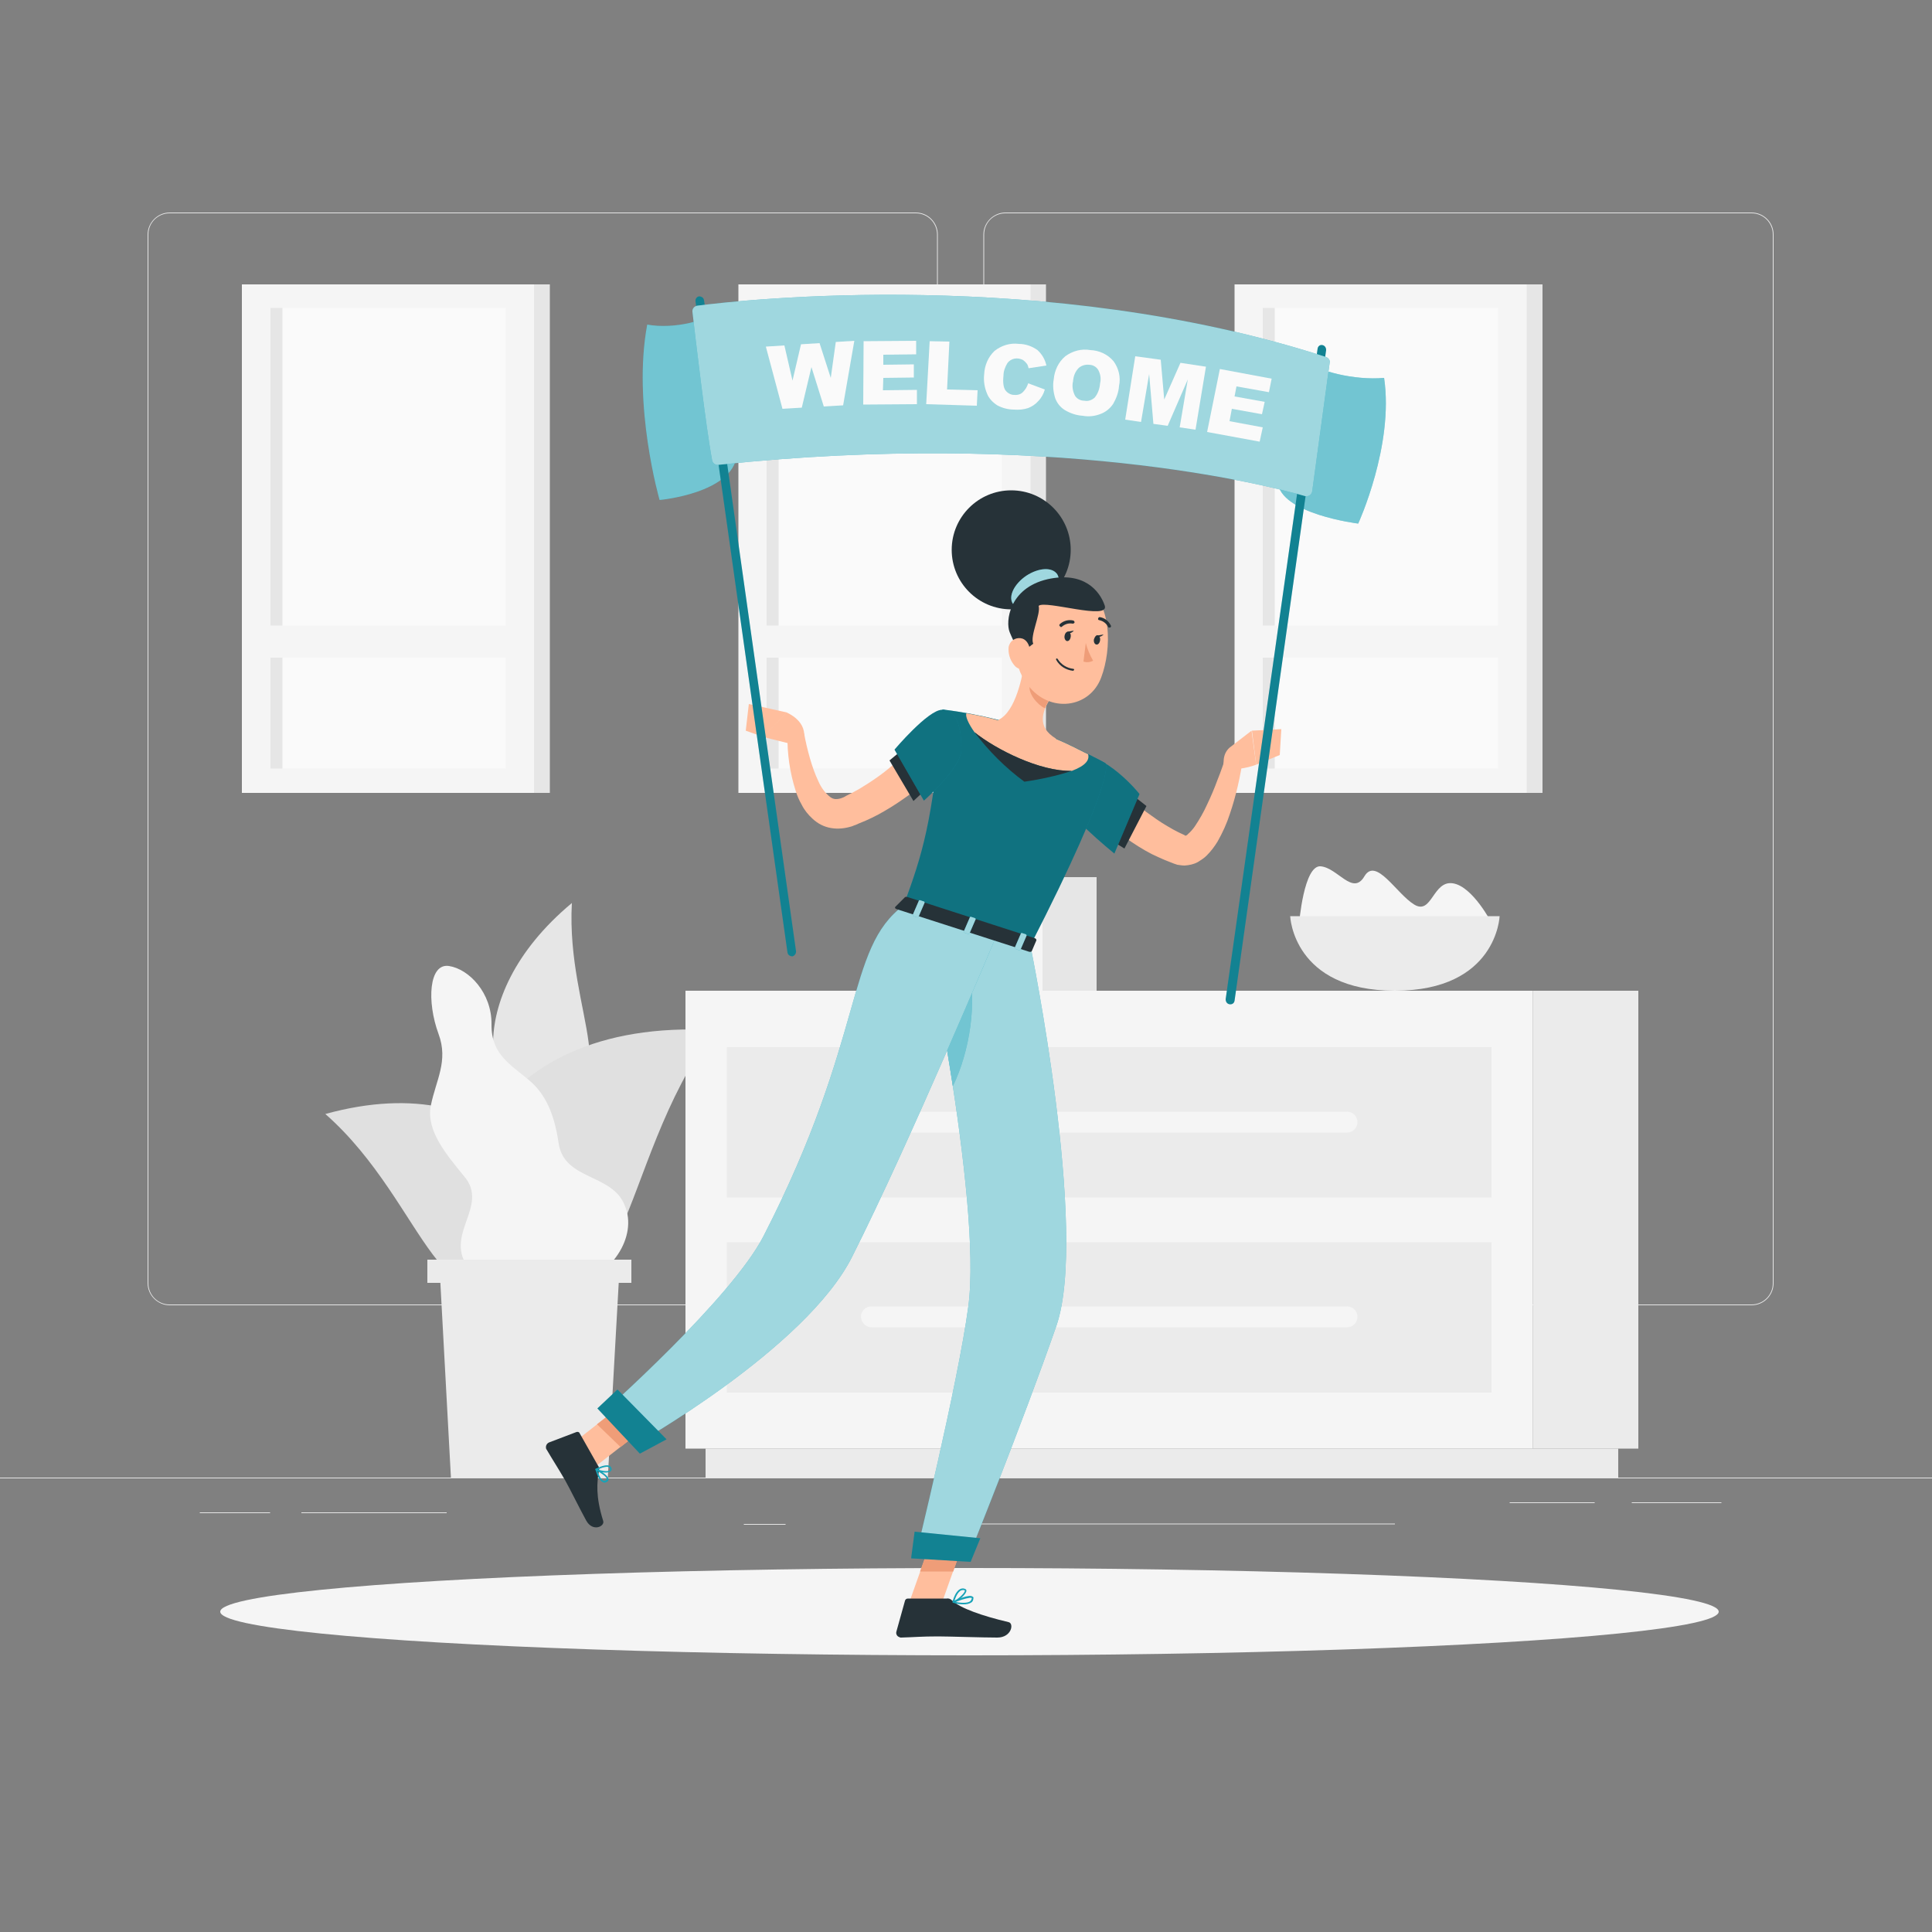<?xml version="1.0" encoding="utf-8"?>
<!-- Generator: Adobe Illustrator 25.0.0, SVG Export Plug-In . SVG Version: 6.00 Build 0)  -->
<svg version="1.1" id="Layer_1" xmlns="http://www.w3.org/2000/svg" xmlns:xlink="http://www.w3.org/1999/xlink" x="0px" y="0px"
	 viewBox="0 0 500 500" style="enable-background:new 0 0 500 500;" xml:space="preserve">
<rect x="0" y="0" width="500" height="500" fill="#808080" stroke="none"/>
<style type="text/css">
	.st0{fill:#E6E6E6;}
	.st1{fill:#F5F5F5;}
	.st2{fill:#FAFAFA;}
	.st3{fill:#E0E0E0;}
	.st4{fill:#EBEBEB;}
	.st5{fill:#FFBE9D;}
	.st6{fill:#263238;}
	.st7{fill:#17A2B7;}
	.st8{opacity:0.3;enable-background:new    ;}
	.st9{fill:#EF9D78;}
	.st10{opacity:0.6;fill:#FAFAFA;enable-background:new    ;}
	.st11{opacity:0.2;enable-background:new    ;}
	.st12{opacity:0.4;fill:#FAFAFA;enable-background:new    ;}
</style>
<g id="freepik--background-complete--inject-8">
	<rect y="382.4" class="st0" width="500" height="0.2"/>
	<rect x="422.3" y="388.8" class="st0" width="23.2" height="0.2"/>
	<rect x="250.6" y="394.3" class="st0" width="110.4" height="0.2"/>
	<rect x="192.5" y="394.4" class="st0" width="10.8" height="0.2"/>
	<rect x="78" y="391.4" class="st0" width="37.6" height="0.2"/>
	<rect x="390.7" y="388.8" class="st0" width="22" height="0.2"/>
	<rect x="51.7" y="391.4" class="st0" width="18.2" height="0.2"/>
	<path class="st0" d="M237,337.8H43.9c-3.1,0-5.7-2.6-5.7-5.7V60.7c0-3.1,2.6-5.7,5.7-5.7H237c3.2,0,5.7,2.6,5.7,5.7l0,0v271.4
		C242.7,335.2,240.2,337.8,237,337.8z M43.9,55.2c-3,0-5.5,2.4-5.5,5.5v271.4c0,3,2.4,5.5,5.5,5.5H237c3,0,5.5-2.4,5.5-5.5V60.7
		c0-3-2.4-5.5-5.5-5.5H43.9z"/>
	<path class="st0" d="M453.3,337.8H260.2c-3.2,0-5.7-2.6-5.7-5.7V60.7c0-3.1,2.6-5.7,5.7-5.7h193.1c3.1,0,5.7,2.5,5.7,5.7v271.4
		C459,335.2,456.5,337.8,453.3,337.8z M260.2,55.2c-3,0-5.5,2.4-5.5,5.5v271.4c0,3,2.4,5.5,5.5,5.5h193.1c3,0,5.5-2.4,5.5-5.5V60.7
		c0-3-2.4-5.5-5.5-5.5H260.2z"/>
	<rect x="323.6" y="73.6" class="st0" width="75.6" height="131.6"/>
	<rect x="319.5" y="73.6" class="st1" width="75.6" height="131.6"/>
	<rect x="326.8" y="79.7" class="st2" width="60.9" height="119.2"/>
	<rect x="326.8" y="79.7" class="st0" width="3.1" height="119.2"/>
	<rect x="322.5" y="161.9" class="st1" width="69.5" height="8.3"/>
	<rect x="195.1" y="73.6" class="st0" width="75.6" height="131.6"/>
	<rect x="191.1" y="73.6" class="st1" width="75.6" height="131.6"/>
	<rect x="198.4" y="79.7" class="st2" width="60.9" height="119.2"/>
	<rect x="198.4" y="79.7" class="st0" width="3.1" height="119.2"/>
	<rect x="194.1" y="161.9" class="st1" width="69.5" height="8.3"/>
	<rect x="66.7" y="73.6" class="st0" width="75.6" height="131.6"/>
	<rect x="62.6" y="73.6" class="st1" width="75.6" height="131.6"/>
	<rect x="70" y="79.7" class="st2" width="60.9" height="119.2"/>
	<rect x="70" y="79.7" class="st0" width="3.1" height="119.2"/>
	<rect x="65.7" y="161.9" class="st1" width="69.5" height="8.3"/>
	<path class="st0" d="M140,286.5c-13.6,1.9-22.1-27.7,8-52.8C146.4,262.7,163.8,283.2,140,286.5z"/>
	<path class="st3" d="M130,325.3c-19.8-13.9-6.2-62.2,54.9-58.7C158.5,302.2,164.5,349.5,130,325.3z"/>
	<path class="st3" d="M137,325c13.1-14.1-5.6-49.7-52.8-36.7C110.8,311.7,114.1,349.6,137,325z"/>
	<path class="st1" d="M120.1,304.4c-4.5-5.5-9.9-11.8-8.6-18.3s4.6-11.5,2-18.5c-3.1-8.4-2.5-18.4,2.7-17.6s11.1,7,11,15.1
		c-0.1,7.9,5,10.4,9.9,14.6s6.6,10.3,7.5,16.3c1.5,9.5,13.9,7.7,17.1,16c3.4,8-3.4,18.6-14.2,21.1s-18.5,4-25.9-4.5
		C114.3,319.7,126.9,312.3,120.1,304.4z"/>
	<polygon class="st4" points="157.3,382.4 116.7,382.4 113.7,327.1 160.4,327.1 	"/>
	<rect x="110.6" y="326" class="st4" width="52.8" height="6"/>
	<rect x="396.7" y="256.4" class="st4" width="27.3" height="118.5"/>
	<rect x="182.6" y="374.9" class="st4" width="236.2" height="7.5"/>
	<rect x="177.4" y="256.4" class="st1" width="219.3" height="118.5"/>
	<rect x="188.1" y="271" class="st4" width="197.9" height="38.9"/>
	<rect x="188.1" y="321.5" class="st4" width="197.9" height="38.9"/>
	<path class="st1" d="M225.5,293.1h123.1c1.5,0,2.7-1.2,2.7-2.7l0,0c0-1.5-1.2-2.7-2.7-2.7H225.5c-1.5,0-2.7,1.2-2.7,2.7l0,0
		C222.9,291.9,224.1,293.1,225.5,293.1z"/>
	<path class="st1" d="M225.5,343.5h123.1c1.5,0,2.7-1.2,2.7-2.7l0,0c0-1.5-1.2-2.7-2.7-2.7H225.5c-1.5,0-2.7,1.2-2.7,2.7l0,0
		C222.9,342.3,224.1,343.5,225.5,343.5z"/>
	<path class="st1" d="M336.2,239.1c0,0,31.3,29.7,49.9-0.1c0,0-4.9-9.6-10.1-10.4s-5.4,8.3-10,5.5s-9.9-12.4-12.9-7.3
		s-6.9-2.2-11.3-2.6S336.2,239.1,336.2,239.1z"/>
	<path class="st4" d="M388.1,237.1c0,0-0.7,19.3-27.1,19.3s-27.1-19.3-27.1-19.3L388.1,237.1z"/>
	<path class="st1" d="M254.6,227h15.2v29.4h-44.6C225.2,240.2,238.4,227,254.6,227z"/>
	<rect x="269.8" y="227" class="st0" width="14" height="29.4"/>
</g>
<g id="freepik--Shadow--inject-8">
	<ellipse class="st1" cx="250.9" cy="417.1" rx="193.9" ry="11.3"/>
</g>
<path class="st5" d="M287.6,201l0.4,0.5l0.5,0.6c0.3,0.4,0.6,0.8,1,1.2c0.7,0.8,1.5,1.6,2.2,2.4c1.5,1.6,3.2,3,4.9,4.4
	c1.8,1.3,3.6,2.6,5.5,3.7c1,0.6,1.9,1.1,2.9,1.6l1.5,0.7l0.3,0.2l0,0h-0.1c-0.1,0-0.1,0,0.1,0c0.2-0.1,0.5-0.2,0.6-0.4
	c0.7-0.6,1.3-1.3,1.8-2c1.2-1.8,2.3-3.7,3.2-5.7c1-2.1,1.9-4.2,2.7-6.4c0.9-2.2,1.6-4.4,2.4-6.6l4.2,0.9c-0.7,4.9-1.8,9.8-3.4,14.5
	c-0.8,2.5-1.9,4.9-3.2,7.2c-0.8,1.3-1.7,2.5-2.8,3.6c-0.7,0.7-1.5,1.2-2.3,1.7c-1.1,0.6-2.2,0.8-3.4,0.9c-0.6,0-1.2-0.1-1.9-0.2
	c-0.3-0.1-0.6-0.2-0.9-0.3l-0.5-0.2l-1.8-0.7c-1.2-0.5-2.4-1.1-3.5-1.6c-2.3-1.2-4.5-2.6-6.6-4.1s-4.1-3.2-6-5
	c-0.9-0.9-1.8-1.9-2.7-2.9c-0.4-0.6-0.9-1-1.3-1.6c-0.2-0.3-0.4-0.5-0.6-0.8l-0.7-1L287.6,201z"/>
<polygon class="st6" points="296.7,208.6 291,219.6 287.3,217.3 292.4,205.2 "/>
<path class="st7" d="M273.1,204.5c0.7,4.6,15.3,16.4,15.3,16.4l6.5-15.4c-0.2-0.3-8.6-10.7-16.9-10.6
	C272.8,195,272.3,199.7,273.1,204.5z"/>
<path class="st8" d="M273.1,204.5c0.7,4.6,15.3,16.4,15.3,16.4l6.5-15.4c-0.2-0.3-8.6-10.7-16.9-10.6
	C272.8,195,272.3,199.7,273.1,204.5z"/>
<path class="st5" d="M316.7,196.6l-0.1,1.6c3,1.9,8.5-0.3,8.5-0.3l-1.2-8.8l-5.7,4.4C317.3,194.3,316.8,195.4,316.7,196.6z"/>
<polygon class="st5" points="324,189.1 325.1,197.9 331.2,195.4 331.6,188.7 "/>
<path class="st5" d="M207.9,191.7c1.4-5-4.3-7.3-4.3-7.3l-6.2,6.3l8.8,2.2L207.9,191.7z"/>
<polygon class="st5" points="197.5,190.7 203.7,184.4 193.8,182.2 193,189.1 "/>
<polygon class="st5" points="242,395.9 250.2,396.7 243.3,416.1 235.1,415.3 "/>
<polygon class="st5" points="162.6,362.3 168.6,368.2 153.1,380.3 147,374.5 "/>
<path class="st6" d="M155,380.7c-0.5,2.9-0.9,6.5,1.1,12.9c0.5,1.4-2.7,3-4.4-0.1s-4.2-8.2-5.5-10.5c-2.1-3.6-3-4.9-4.7-7.8
	c0,0,0-0.1-0.1-0.1c-0.3-0.7,0-1.5,0.7-1.8l7.1-2.7c0.3-0.1,0.7,0,0.8,0.3l4.7,8.3C155.1,379.7,155.1,380.2,155,380.7z"/>
<path class="st6" d="M246.4,414.2c2.1,2,7.8,4,14.6,5.6c1.5,0.3,0.8,4-2.9,4s-12.6-0.3-15.3-0.3c-4.4,0-6.1,0.2-9.6,0.3
	c-0.1,0-0.3,0-0.4-0.1c-0.7-0.2-1-0.9-0.8-1.5l2.2-7.9c0.1-0.4,0.4-0.6,0.8-0.6h10C245.5,413.6,246,413.8,246.4,414.2z"/>
<polygon class="st9" points="242,395.9 238.1,406.7 246.7,406.7 250.2,396.7 "/>
<polygon class="st9" points="154.5,368.6 160.6,374.5 168.6,368.2 162.6,362.3 "/>
<path class="st7" d="M273.1,191.1c-4.8-1.9-9.8-3.5-14.8-4.8c-4.7-1.2-9.5-2.1-14.4-2.7c-2.5,29.3-5.2,37.5-10,50.6l32.7,10.6
	c22.9-44.7,19.5-47.3,19.5-47.3S279.3,193.8,273.1,191.1z"/>
<path class="st8" d="M273.1,191.1c-4.8-1.9-9.8-3.5-14.8-4.8c-4.7-1.2-9.5-2.1-14.4-2.7c-2.5,29.3-5.2,37.5-10,50.6l32.7,10.6
	c22.9-44.7,19.5-47.3,19.5-47.3S279.3,193.8,273.1,191.1z"/>
<path class="st5" d="M271.8,180.8c-2.1,3.4-3.5,7.3,1.4,10.3c0,0,3.5,6.5-6.2,3.3c-8.9-2.9-8.6-8.1-8.6-8.1
	c4.4-2.1,6.3-11.1,6.9-16.2L271.8,180.8z"/>
<path class="st5" d="M277.4,199.5c-8.4,0.2-19.8-5.6-25.2-10c-1.7-2.4-2.4-4.2-2.1-4.9c2.4,0.4,5.3,1,8.2,1.8
	c5.1,1.2,10,2.9,14.9,4.8c2.9,1.2,6,2.8,8.4,4C282,196.6,281.1,198.1,277.4,199.5z"/>
<path class="st6" d="M277.4,199.5c-4,1.3-8.1,2.2-12.3,2.8c-4.9-3.6-9.2-7.9-12.9-12.8C257.7,193.9,269.1,199.7,277.4,199.5z"/>
<path class="st9" d="M266.5,177.3c-0.5,2.2,2,5.1,3.9,6c0.4-0.9,0.8-1.7,1.3-2.5l-3.9-6.3C267.3,175.3,266.8,176.3,266.5,177.3z"/>
<path class="st5" d="M264.7,155.7c3.1-5.5,10.1-7.5,15.6-4.4c7.7,4.3,7.4,16.8,4.7,24c-3,8.1-13.4,9.3-18.9,2.1
	c-3.7-4.8-3.3-8.3-2.8-16.7C263.3,159,263.8,157.3,264.7,155.7z"/>
<circle class="st6" cx="261.7" cy="142.3" r="15.4"/>
<path class="st7" d="M273.6,148.6c1.2,1.9-0.3,5.1-3.5,7.2s-6.8,2.3-8,0.4c-1.2-1.9,0.4-5.1,3.5-7.2
	C268.8,146.9,272.3,146.7,273.6,148.6z"/>
<path class="st10" d="M273.6,148.6c1.2,1.9-0.3,5.1-3.5,7.2s-6.8,2.3-8,0.4c-1.2-1.9,0.4-5.1,3.5-7.2
	C268.8,146.9,272.3,146.7,273.6,148.6z"/>
<path class="st6" d="M264,169.2c0,0-1.6-2.9-2.7-5.6s-0.2-11.4,9.8-13.7c9.4-2.1,13.5,3,14.8,6.8c1.4,4-15.5-1.5-17.1,0.1
	c0.6,2.1-2.3,7.8-1.4,9.8L264,169.2z"/>
<path class="st5" d="M261.2,166.9c0.5-1.4,2.1-2.1,3.5-1.6c1.9,0.8,2.2,3.7,1.8,5.5c-0.5,2-2.3,3.1-3.8,1.6
	c-1.1-1.2-1.7-2.7-1.7-4.4C261,167.7,261,167.3,261.2,166.9z"/>
<path class="st7" d="M238.4,235.8c0,0,15.9,74.5,12.2,102.3c-2.7,20.2-13.7,64.9-13.7,64.9l13.4,0.8c0,0,14.3-35.4,23.1-60.7
	c8.4-24.4-6.7-98.2-6.7-98.2L238.4,235.8z"/>
<path class="st10" d="M238.4,235.8c0,0,15.9,74.5,12.2,102.3c-2.7,20.2-13.7,64.9-13.7,64.9l13.4,0.8c0,0,14.3-35.4,23.1-60.7
	c8.4-24.4-6.7-98.2-6.7-98.2L238.4,235.8z"/>
<polygon class="st7" points="236.7,396.4 253.7,398.1 251.2,404.2 235.8,403.3 "/>
<polygon class="st11" points="236.7,396.4 253.7,398.1 251.2,404.2 235.8,403.3 "/>
<path class="st7" d="M243.3,261.2c1.1,6.1,2.2,12.9,3.3,19.9c4.4-9,6.3-21.9,4-30.5C248,253,245.5,256.8,243.3,261.2z"/>
<path class="st12" d="M243.3,261.2c1.1,6.1,2.2,12.9,3.3,19.9c4.4-9,6.3-21.9,4-30.5C248,253,245.5,256.8,243.3,261.2z"/>
<path class="st7" d="M233.9,234.3c-15.2,11.2-9.7,33.8-36.3,85.6c-8.3,16.2-41.6,45.7-41.6,45.7l8,8.5c0,0,44.5-25,56.5-48.8
	c14.9-29.5,37.4-83.2,37.4-83.2L233.9,234.3z"/>
<path class="st10" d="M233.9,234.3c-15.2,11.2-9.7,33.8-36.3,85.6c-8.3,16.2-41.6,45.7-41.6,45.7l8,8.5c0,0,44.5-25,56.5-48.8
	c14.9-29.5,37.4-83.2,37.4-83.2L233.9,234.3z"/>
<polygon class="st7" points="159.8,359.6 172.5,372.5 165.6,376.2 154.6,364.5 "/>
<polygon class="st11" points="159.8,359.6 172.5,372.5 165.6,376.2 154.6,364.5 "/>
<path class="st6" d="M234.7,232.1l33.1,10.7c0.3,0.1,0.5,0.4,0.4,0.6l-1.2,2.8c-0.1,0.1-0.4,0.2-0.7,0.1l-34.2-11
	c-0.4-0.1-0.6-0.4-0.4-0.6l2.4-2.4C234.2,232.1,234.4,232.1,234.7,232.1z"/>
<path class="st7" d="M237.7,237.3l1.6-3.7c0-0.1-0.1-0.3-0.2-0.3l-0.9-0.3c-0.2-0.1-0.4,0-0.4,0.1l-1.6,3.7c0,0.1,0.1,0.2,0.2,0.3
	l0.9,0.3C237.5,237.5,237.6,237.4,237.7,237.3z"/>
<path class="st10" d="M237.7,237.3l1.6-3.7c0-0.1-0.1-0.3-0.2-0.3l-0.9-0.3c-0.2-0.1-0.4,0-0.4,0.1l-1.6,3.7c0,0.1,0.1,0.2,0.2,0.3
	l0.9,0.3C237.5,237.5,237.6,237.4,237.7,237.3z"/>
<path class="st7" d="M264.1,245.8l1.6-3.7c0-0.1-0.1-0.2-0.2-0.3l-0.9-0.3c-0.2-0.1-0.4,0-0.4,0.1l-1.6,3.7c0,0.1,0.1,0.2,0.2,0.3
	l0.9,0.3C263.8,246,264,245.9,264.1,245.8z"/>
<path class="st10" d="M264.1,245.8l1.6-3.7c0-0.1-0.1-0.2-0.2-0.3l-0.9-0.3c-0.2-0.1-0.4,0-0.4,0.1l-1.6,3.7c0,0.1,0.1,0.2,0.2,0.3
	l0.9,0.3C263.8,246,264,245.9,264.1,245.8z"/>
<path class="st7" d="M250.9,241.6l1.6-3.7c0.1-0.1-0.1-0.2-0.2-0.3l-0.9-0.3c-0.2-0.1-0.4,0-0.4,0.1l-1.6,3.7c0,0.1,0.1,0.3,0.2,0.3
	l0.9,0.3C250.6,241.7,250.8,241.7,250.9,241.6z"/>
<path class="st10" d="M250.9,241.6l1.6-3.7c0.1-0.1-0.1-0.2-0.2-0.3l-0.9-0.3c-0.2-0.1-0.4,0-0.4,0.1l-1.6,3.7
	c0,0.1,0.1,0.3,0.2,0.3l0.9,0.3C250.6,241.7,250.8,241.7,250.9,241.6z"/>
<path class="st6" d="M276.5,163.5c0.4,0.1,0.7,0.6,0.6,1.3s-0.5,1.2-1,1.1c-0.4-0.1-0.7-0.7-0.6-1.3
	C275.6,163.9,276,163.4,276.5,163.5z"/>
<path class="st6" d="M284.1,164.4c0.4,0.1,0.7,0.7,0.6,1.3c-0.1,0.7-0.5,1.2-1,1.1c-0.4-0.1-0.7-0.6-0.6-1.3
	C283.3,164.8,283.7,164.3,284.1,164.4z"/>
<path class="st6" d="M285.6,164.2l-1.7,0.3C284.6,165.3,285.6,164.2,285.6,164.2z"/>
<path class="st9" d="M280.4,171.2c0.8,0.3,1.7,0.2,2.5-0.2c-0.8-1.4-1.5-3-1.9-4.6L280.4,171.2z"/>
<path class="st6" d="M277.7,173.6c-1.8-0.2-3.5-1.2-4.4-2.9l0,0c0-0.1,0-0.2,0.1-0.3l0,0c0.1,0,0.2,0,0.3,0.1
	c0.9,1.5,2.4,2.4,4.1,2.6c0.1,0,0.2,0.1,0.2,0.2C277.9,173.5,277.8,173.6,277.7,173.6L277.7,173.6z"/>
<path class="st6" d="M274.3,162.1L274.3,162.1c-0.2-0.2-0.2-0.4,0-0.6c1-0.9,2.3-1.2,3.5-0.9l0,0c0.2,0.1,0.3,0.3,0.3,0.5l0,0
	c-0.1,0.2-0.3,0.3-0.5,0.3c-1-0.2-2,0.1-2.8,0.8c-0.1,0.1-0.2,0.1-0.3,0.1C274.5,162.2,274.4,162.1,274.3,162.1z"/>
<path class="st6" d="M286.8,162.3c-0.4-0.9-1.3-1.6-2.3-1.8l0,0l0,0c-0.2,0-0.4-0.2-0.3-0.4c0-0.2,0.2-0.4,0.4-0.4
	c1.3,0.2,2.3,1,2.9,2.2c0.1,0.2,0,0.4-0.2,0.5c-0.1,0-0.1,0-0.2,0C287,162.4,286.8,162.4,286.8,162.3z"/>
<path class="st5" d="M244.4,196.3c-0.3,0.4-0.4,0.6-0.6,0.9l-0.6,0.8c-0.4,0.5-0.8,1-1.2,1.5c-0.9,0.9-1.7,1.9-2.6,2.7
	c-1.8,1.7-3.7,3.3-5.8,4.7c-2,1.4-4.1,2.7-6.3,3.9c-1.1,0.6-2.2,1.1-3.3,1.6l-1.7,0.7l-0.9,0.4c-0.4,0.1-0.7,0.3-1.1,0.4
	c-1.7,0.5-3.4,0.7-5.2,0.4s-3.4-1.1-4.8-2.4c-1.1-1-2.1-2.2-2.8-3.6c-0.7-1.2-1.2-2.4-1.6-3.7c-1.5-4.7-2.2-9.6-2.1-14.5l4.3-0.3
	c0.4,2.2,0.9,4.3,1.5,6.4c0.6,2.1,1.3,4.1,2.2,6c0.7,1.6,1.7,3,3.1,4.1c0.4,0.3,0.9,0.5,1.4,0.5c0.6,0,1.1-0.1,1.6-0.3
	c0.2-0.1,0.3-0.1,0.5-0.2l0.7-0.4l1.4-0.7c0.9-0.5,1.9-1,2.8-1.6c1.8-1.1,3.6-2.3,5.3-3.6s3.3-2.7,4.8-4.2c0.8-0.7,1.5-1.5,2.2-2.2
	c0.4-0.4,0.7-0.8,1-1.1l0.5-0.6l0.4-0.5L244.4,196.3z"/>
<polygon class="st6" points="233.7,193.9 239.5,204.4 236.4,207.3 230.2,196.8 "/>
<path class="st7" d="M248.8,194c0,4.7-9.7,13.2-9.7,13.2l-7.6-13.2c0,0,8.7-10.3,12.3-10.3C248,183.8,248.8,189.1,248.8,194z"/>
<path class="st8" d="M248.8,194c0,4.7-9.7,13.2-9.7,13.2l-7.6-13.2c0,0,8.7-10.3,12.3-10.3C248,183.8,248.8,189.1,248.8,194z"/>
<path class="st7" d="M156.1,383.6c-1-0.3-1.7-2.2-2-3.3c0-0.1,0-0.2,0.1-0.2s0.2,0,0.2,0c0.3,0.2,3,1.6,3.1,2.7
	c0,0.2-0.1,0.5-0.3,0.6c-0.2,0.2-0.5,0.3-0.8,0.3C156.3,383.7,156.2,383.7,156.1,383.6z M154.6,380.7c0.5,1.4,1.1,2.4,1.6,2.5
	c0.3,0.1,0.5,0,0.7-0.2c0.1-0.1,0.2-0.2,0.1-0.3C157,382.2,155.7,381.3,154.6,380.7L154.6,380.7z"/>
<path class="st7" d="M154.2,380.5c-0.1,0-0.1-0.1-0.1-0.2s0-0.1,0.1-0.2c0.1,0,2.2-1.2,3.4-0.8c0.3,0.1,0.5,0.3,0.6,0.6
	c0.2,0.3,0.1,0.6-0.2,0.9c-0.4,0.2-0.8,0.3-1.2,0.3C155.9,381.1,155,380.9,154.2,380.5z M157,379.6c-0.8,0.1-1.5,0.3-2.2,0.7
	c1,0.4,2.6,0.6,3.1,0.2c0-0.1,0.1-0.2,0-0.4c-0.1-0.2-0.2-0.3-0.4-0.4C157.3,379.6,157.2,379.6,157,379.6L157,379.6z"/>
<path class="st7" d="M246.7,414.8c-0.1,0-0.1-0.1-0.1-0.2s0-0.2,0.1-0.2c0.7-0.3,4.1-1.9,5-1.2c0.2,0.1,0.3,0.3,0.2,0.5
	c0,0.4-0.2,0.8-0.5,1c-0.6,0.4-1.3,0.5-2,0.5C248.5,415.2,247.6,415.1,246.7,414.8z M251,413.5c-1.3,0.2-2.5,0.6-3.7,1.1
	c1.1,0.2,3,0.4,3.8-0.2c0.2-0.2,0.3-0.4,0.4-0.7c0-0.1,0-0.1-0.1-0.2C251.3,413.5,251.1,413.5,251,413.5L251,413.5z"/>
<path class="st7" d="M246.6,414.8c-0.1-0.1-0.1-0.1-0.1-0.2s0.9-3.8,2.9-3.5c0.5,0.1,0.7,0.3,0.7,0.5c0.1,0.9-2.1,2.8-3.3,3.2H246.6
	C246.7,414.9,246.6,414.9,246.6,414.8z M249.2,411.5c-1.2,0-1.9,1.9-2.2,2.8c1.2-0.6,2.7-2.1,2.7-2.6c0-0.1-0.1-0.2-0.3-0.2
	L249.2,411.5L249.2,411.5z"/>
<path class="st6" d="M277.9,163.2l-1.7,0.3C277,164.4,277.9,163.2,277.9,163.2z"/>
<path class="st7" d="M330.7,124.7c0.5,8.3,20.8,10.8,20.8,10.8s9.3-20.2,6.7-37.7c-7.8,0.7-17.5-1.9-19.3-4.1
	C338.8,93.6,330.2,116.3,330.7,124.7z"/>
<path class="st12" d="M330.7,124.7c0.5,8.3,20.8,10.8,20.8,10.8s9.3-20.2,6.7-37.7c-7.8,0.7-17.5-1.9-19.3-4.1
	C338.8,93.6,330.2,116.3,330.7,124.7z"/>
<path class="st7" d="M190.7,117.8c-1.1,9.9-20,11.6-20,11.6s-7.1-24.6-3.2-45.4c7.1,1.3,16.3-1.2,18.1-3.8
	C185.5,80.3,191.8,107.9,190.7,117.8z"/>
<path class="st12" d="M190.7,117.8c-1.1,9.9-20,11.6-20,11.6s-7.1-24.6-3.2-45.4c7.1,1.3,16.3-1.2,18.1-3.8
	C185.5,80.3,191.8,107.9,190.7,117.8z"/>
<path class="st7" d="M318.2,259.9c-0.6-0.1-1-0.6-1-1.3L341,90.2l0,0c0.1-0.6,0.6-1,1.2-0.9l0,0l0,0c0.6,0.1,1,0.6,1,1.3L319.5,259
	l0,0C319.4,259.6,318.9,260,318.2,259.9L318.2,259.9C318.3,259.9,318.2,259.9,318.2,259.9z"/>
<path class="st11" d="M318.2,259.9c-0.6-0.1-1-0.6-1-1.3L341,90.2l0,0c0.1-0.6,0.6-1,1.2-0.9l0,0l0,0c0.6,0.1,1,0.6,1,1.3L319.5,259
	l0,0C319.4,259.6,318.9,260,318.2,259.9L318.2,259.9C318.3,259.9,318.2,259.9,318.2,259.9z"/>
<path class="st7" d="M206,246.1L182.2,77.7l0,0c-0.1-0.6-0.6-1-1.3-1l0,0l0,0c-0.6,0.1-1,0.7-0.9,1.3l23.8,168.5l0,0
	c0.1,0.6,0.6,1,1.3,1l0,0C205.7,247.3,206.1,246.7,206,246.1z"/>
<path class="st11" d="M206,246.1L182.2,77.7l0,0c-0.1-0.6-0.6-1-1.3-1l0,0l0,0c-0.6,0.1-1,0.7-0.9,1.3l23.8,168.5l0,0
	c0.1,0.6,0.6,1,1.3,1l0,0C205.7,247.3,206.1,246.7,206,246.1z"/>
<path class="st7" d="M343.2,92.4C270.8,68.9,192,77.6,180.5,79.1c-0.8,0.1-1.4,0.8-1.3,1.6c0.7,6.1,3.5,30,5.1,38.4
	c0.1,0.7,0.8,1.3,1.6,1.2c85.9-9.1,141.9,5.2,151.9,8.1c0.1,0,0.1,0,0.2,0c0.8,0.1,1.5-0.5,1.6-1.3l4.5-33.1
	C344.3,93.3,343.9,92.7,343.2,92.4z"/>
<path class="st10" d="M343.2,92.4C270.8,68.9,192,77.6,180.5,79.1c-0.8,0.1-1.4,0.8-1.3,1.6c0.7,6.1,3.5,30,5.1,38.4
	c0.1,0.7,0.8,1.3,1.6,1.2c85.9-9.1,141.9,5.2,151.9,8.1c0.1,0,0.1,0,0.2,0c0.8,0.1,1.5-0.5,1.6-1.3l4.5-33.1
	C344.3,93.3,343.9,92.7,343.2,92.4z"/>
<g>
	<path class="st2" d="M198.2,89.7l4.8-0.3l2.1,9.1l2.2-9.4l4.8-0.3l2.9,9l1.3-9.3l4.8-0.3l-2.9,16.7l-5,0.3L210,95l-2.5,10.5l-5,0.3
		L198.2,89.7z"/>
	<path class="st2" d="M223.5,88.3l13.6-0.1v3.5l-8.5,0.1v2.6l7.9-0.1v3.4l-7.9,0.1l-0.1,3.2l8.8-0.1v3.7l-13.9,0.1L223.5,88.3z"/>
	<path class="st2" d="M240.6,88.3l5.1,0.1l-0.6,12.4l7.9,0.2l-0.2,4l-13.1-0.4L240.6,88.3z"/>
	<path class="st2" d="M266.1,99.2l4.3,1.6c-0.3,1.1-0.9,2.2-1.7,3c-0.7,0.8-1.6,1.4-2.6,1.8c-1.2,0.4-2.4,0.5-3.7,0.4
		c-1.5,0-3-0.4-4.3-1.1c-1.1-0.7-2.1-1.7-2.6-2.9c-0.7-1.6-1-3.4-0.8-5.1c0.1-2.3,1-4.5,2.7-6.1c1.8-1.4,4-2.1,6.3-1.8
		c1.7,0,3.4,0.6,4.8,1.6c1.2,1.1,2,2.5,2.3,4l-4.6,0.7c-0.1-0.4-0.2-0.8-0.4-1.1c-0.3-0.4-0.6-0.7-1-1c-1.4-0.8-3.2-0.5-4.1,0.8
		c-0.6,1-1,2.1-1,3.2c-0.2,1.8,0,3.1,0.5,3.8c0.5,0.7,1.4,1.2,2.2,1.2c0.8,0.1,1.7-0.1,2.3-0.7C265.4,100.8,265.8,100.1,266.1,99.2z
		"/>
	<path class="st2" d="M272.7,98.2c0.2-2.3,1.2-4.5,3-6c1.9-1.4,4.2-2,6.5-1.6c2.3,0.1,4.5,1.1,6,2.9c1.3,1.8,1.9,4.1,1.4,6.4
		c-0.1,1.6-0.7,3.2-1.5,4.6c-0.8,1.2-1.9,2.1-3.2,2.6c-1.5,0.6-3.1,0.8-4.7,0.5c-1.6-0.1-3.1-0.6-4.5-1.4c-1.2-0.7-2.1-1.8-2.6-3.1
		C272.6,101.5,272.4,99.8,272.7,98.2z M277.7,98.7c-0.3,1.2-0.1,2.5,0.5,3.7c0.5,0.8,1.4,1.3,2.4,1.3c1,0.2,1.9-0.1,2.7-0.8
		c0.9-1.1,1.3-2.4,1.4-3.7c0.3-1.2,0.1-2.4-0.5-3.5c-0.5-0.8-1.4-1.3-2.4-1.3c-0.9-0.1-1.9,0.2-2.6,0.8
		C278.2,96.2,277.8,97.4,277.7,98.7L277.7,98.7z"/>
	<path class="st2" d="M293.8,92.2l6.6,0.9l0.9,10.3l4.2-9.5l6.6,1l-2.7,16.3l-4.1-0.6l2.1-12.4l-5.2,12l-3.7-0.5l-1.1-12.9
		l-2.1,12.4l-4.1-0.6L293.8,92.2z"/>
	<path class="st2" d="M315.7,95.5l13.4,2.5l-0.7,3.5L320,100l-0.5,2.6l7.8,1.4l-0.7,3.2l-7.8-1.4l-0.6,3.2l8.6,1.6l-0.8,3.7
		l-13.6-2.5L315.7,95.5z"/>
</g>
</svg>
